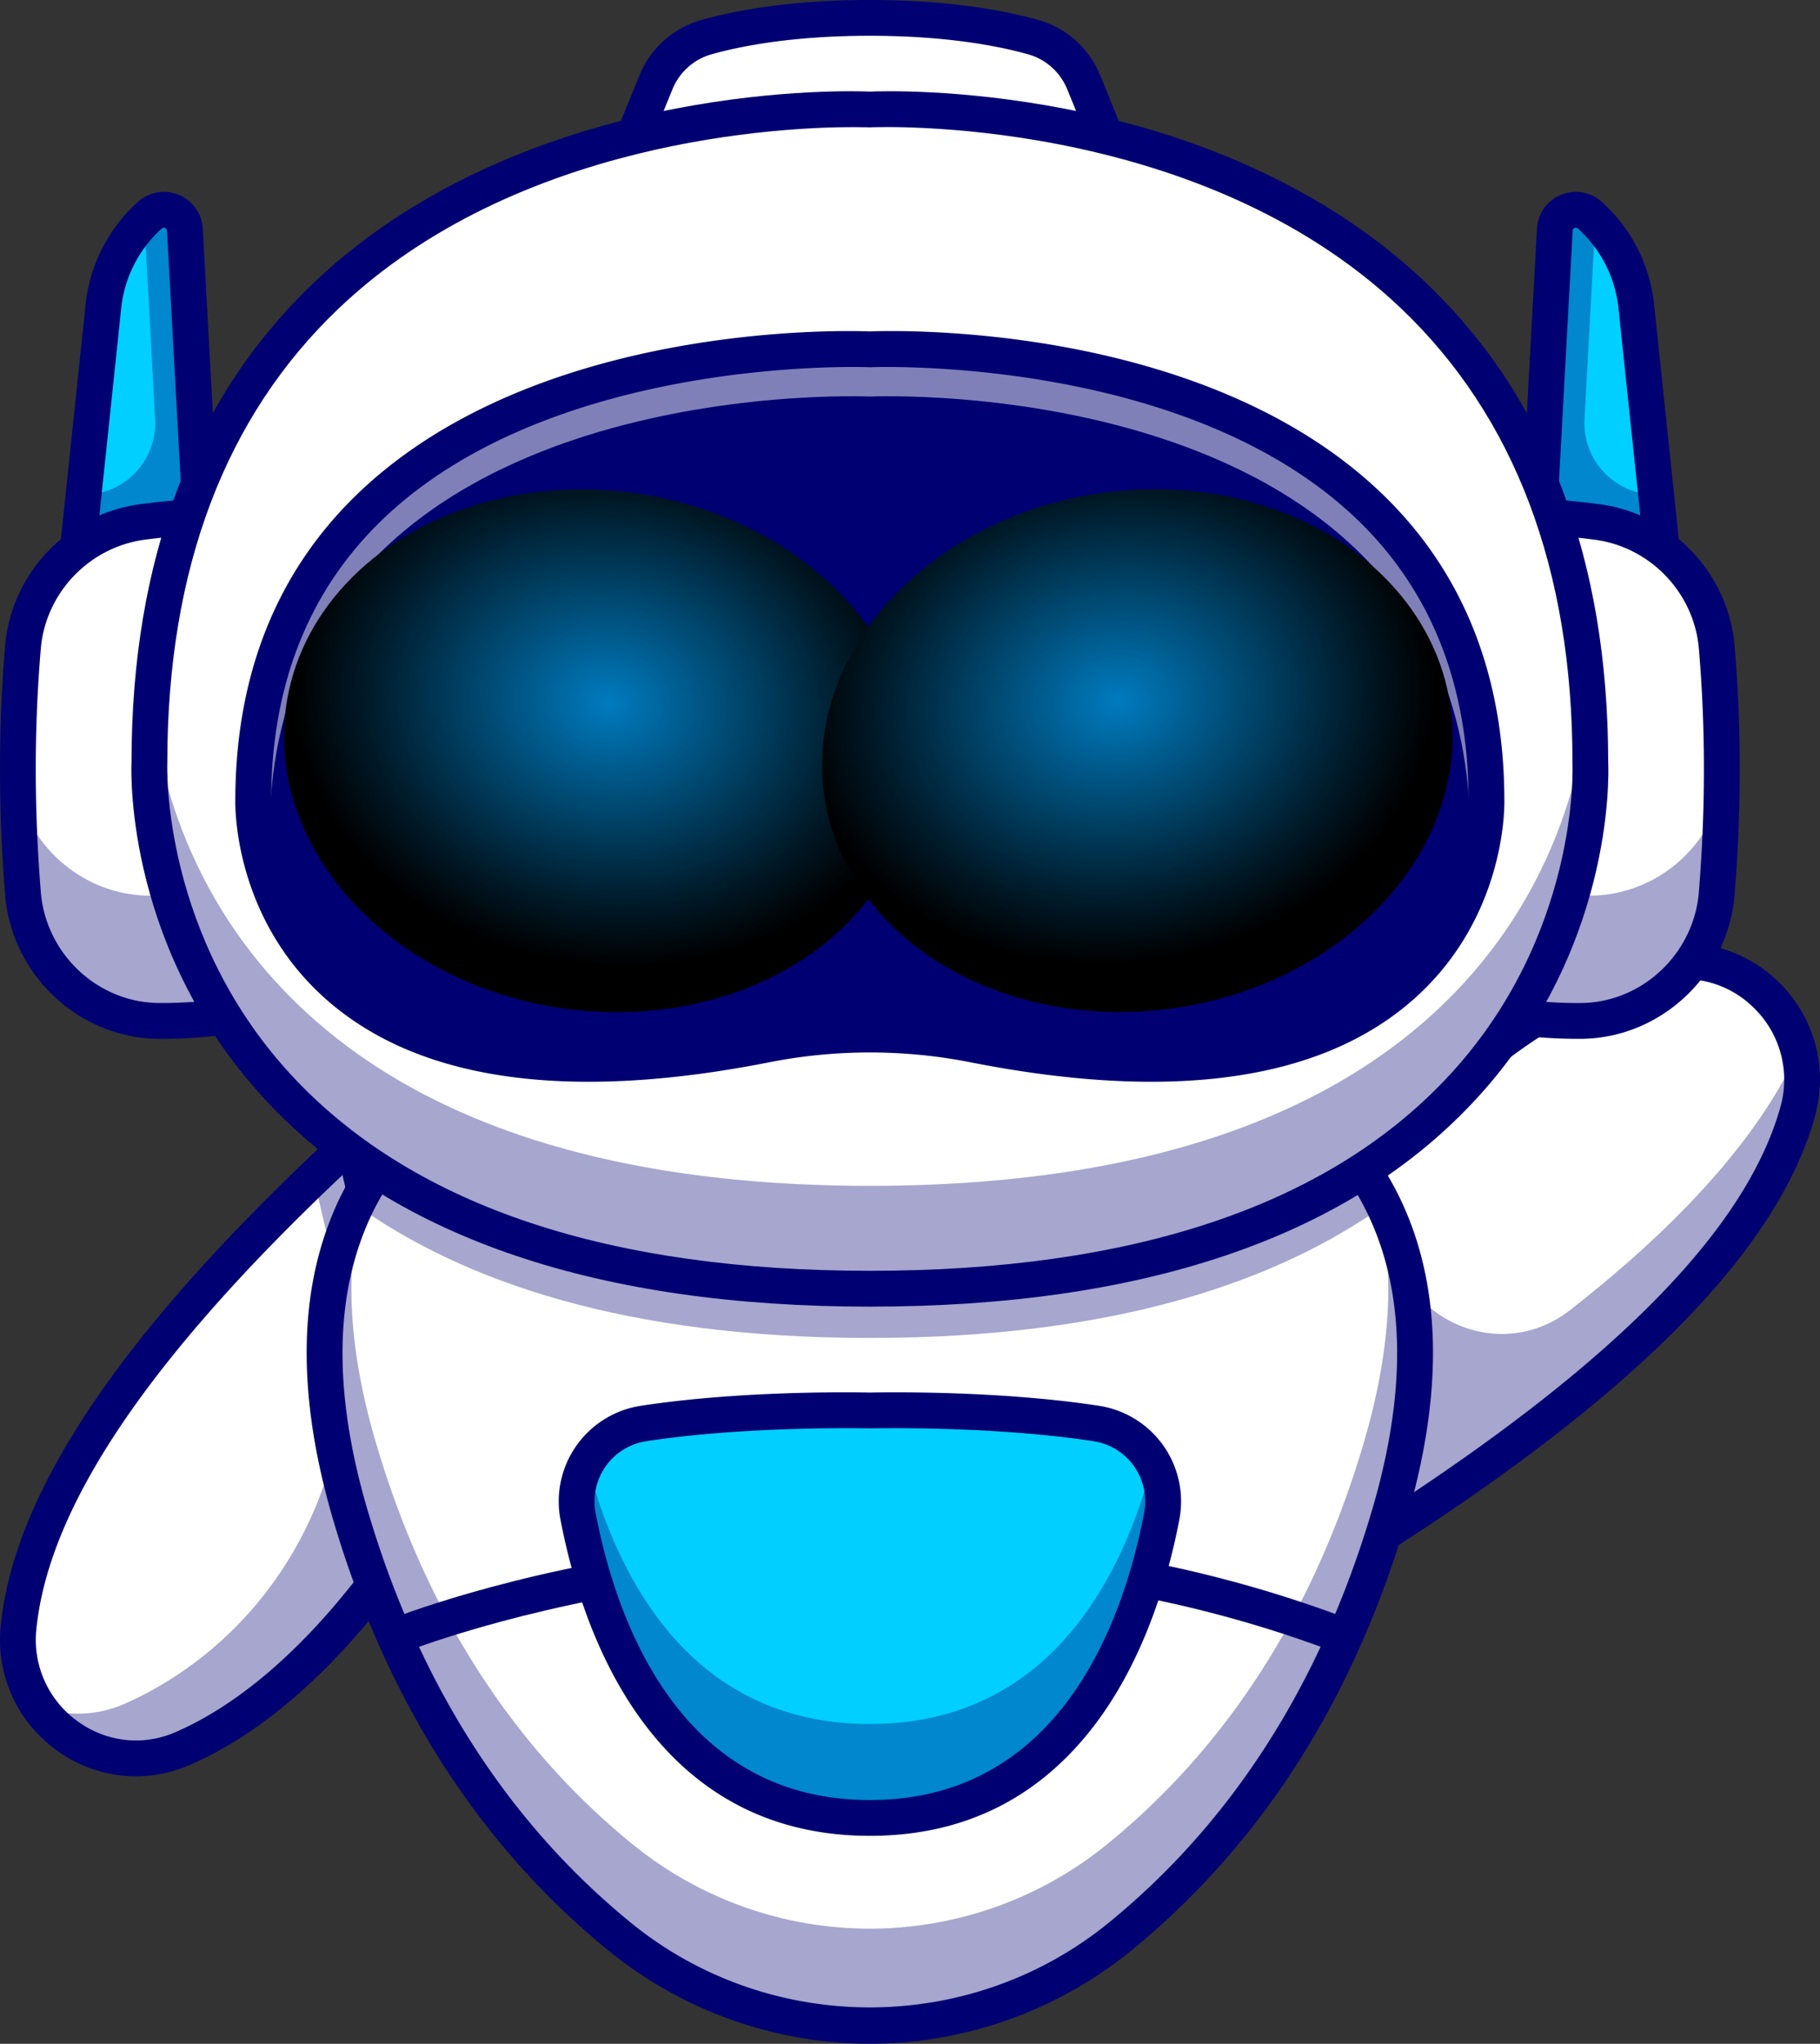 <svg xmlns="http://www.w3.org/2000/svg" xmlns:xlink="http://www.w3.org/1999/xlink" viewBox="0 0 2164.79 2430.37"><rect x="0" y="0" width="2164.79" height="2430.37" fill="#333333" stroke="none"/><defs><style>.cls-1{isolation:isolate;}.cls-2{fill:#fff;}.cls-3{opacity:0.35;}.cls-4{fill:#000072;}.cls-5{fill:#00cfff;}.cls-6{opacity:0.5;}.cls-7,.cls-8{mix-blend-mode:screen;}.cls-7{fill:url(#radial-gradient);}.cls-8{fill:url(#radial-gradient-2);}</style><radialGradient id="radial-gradient" cx="1142.82" cy="-14446.89" r="388.63" gradientTransform="matrix(0, 0.97, -0.8, 0, -10787.13, -212.95)" gradientUnits="userSpaceOnUse"><stop offset="0" stop-color="#007bbf"/><stop offset="0.22" stop-color="#005f93"/><stop offset="0.76" stop-color="#001b2a"/><stop offset="1"/></radialGradient><radialGradient id="radial-gradient-2" cx="6889.44" cy="-15451.95" r="388.63" gradientTransform="matrix(-0.97, 0, 0, 0.8, 8020.81, 13192.68)" xlink:href="#radial-gradient"/></defs><g class="cls-1"><g id="Layer_1" data-name="Layer 1"><path class="cls-2" d="M1622.86,1393.48S1780.39,1192.66,1971,1147c104-24.94,196.06,72.51,167.15,175.5-37,131.94-171.68,303.53-492.32,501Z"/><g class="cls-3"><path class="cls-4" d="M1654.58,1461.46l-5.27-98.8c-17,18.78-26.45,30.82-26.45,30.82l22.93,430c320.64-197.5,455.28-369.09,492.32-501a140.06,140.06,0,0,0,1-72.93c-40.46,89.14-123.84,193.13-271.94,308.59C1783.21,1623.6,1660.25,1567.82,1654.58,1461.46Z"/></g><path class="cls-4" d="M1645.79,1844.77a21.28,21.28,0,0,1-21.25-20.15l-22.93-430a21.3,21.3,0,0,1,4.5-14.27c6.62-8.44,164.36-207.18,359.89-254.07,55.81-13.38,113.05,3.44,153.06,45,40.52,42.11,55.3,100.78,39.54,156.93-44.06,156.94-208,324.8-501.3,513.18A21.35,21.35,0,0,1,1645.79,1844.77Zm-1.24-444.2,20.53,385c264.76-174.21,412.93-327.78,452.54-468.87a119.16,119.16,0,0,0-29.23-115.9c-29.43-30.58-71.49-43-112.47-33.14C1813.15,1206.69,1672.33,1367.26,1644.55,1400.57Z"/><path class="cls-2" d="M517.1,1776.08s-120.22,225.14-300,303.27C119,2122,11.47,2042,22,1935.58c13.55-136.37,116.3-328.75,397.73-579Z"/><g class="cls-3"><path class="cls-4" d="M419.77,1356.61q-24.36,21.66-46.9,42.73l25.87,111.49c44.5,191.78-37.58,392.82-207.1,492.94A396.53,396.53,0,0,1,148,2026.15a136.81,136.81,0,0,1-101.77,3.51c36,52,105.56,78.11,170.94,49.69,179.73-78.13,300-303.27,300-303.27Z"/></g><path class="cls-4" d="M161.59,2112.31a160,160,0,0,1-94.51-31.17c-47.23-34.42-72-89.62-66.21-147.66,16.1-162.21,148.41-356,404.46-592.51a21.29,21.29,0,0,1,35.17,10.83l97.34,419.47a21.31,21.31,0,0,1-2,14.84c-5,9.46-125.84,232.6-310.25,312.76A160.45,160.45,0,0,1,161.59,2112.31Zm245.78-715C176.92,1614.88,57.7,1791.87,43.22,1937.69a119.19,119.19,0,0,0,48.93,109.06c34.3,25,77.85,29.89,116.51,13.08C362.44,1993,473,1810.49,494.52,1772.88Z"/><path class="cls-2" d="M1652.15,1802.72c-70.6,238.45-192.22,396-319.69,500a470.17,470.17,0,0,1-595.71,0c-127.42-104-249.09-261.54-319.64-500-47.45-160.36-36.86-280.17,6.71-369.71,138.54-284.79,610.81-263,610.81-263s473.08-21.81,611.19,263.73C1689.07,1523.19,1699.45,1642.79,1652.15,1802.72Z"/><g class="cls-3"><path class="cls-4" d="M1645.82,1433.71c-127,90.23-319.59,157.31-611.19,157.31-291.39,0-483.77-67.4-610.81-158,138.54-284.79,610.81-263,610.81-263S1507.71,1148.17,1645.82,1433.71Z"/></g><g class="cls-3"><path class="cls-4" d="M1633.29,1410.26c25.31,79.19,26.09,179.52-11.53,306.66-67.1,226.74-182.76,376.52-303.93,475.4a447,447,0,0,1-566.4,0c-121.18-98.88-236.84-248.66-303.93-475.4-37.63-127.14-36.85-227.47-11.54-306.66-53.41,91.68-70.44,218.11-18.85,392.44,70.57,238.47,192.21,396,319.66,500a470.19,470.19,0,0,0,595.72,0c127.44-104,249.09-261.54,319.66-500C1703.73,1628.37,1686.7,1501.94,1633.29,1410.26Z"/></g><path class="cls-4" d="M1592.08,1966.15c-296.08-113.1-583-107.21-771.65-82.36-205,27-341.5,81.65-342.86,82.2l-16-39.44c5.7-2.31,141.9-56.94,351.92-84.78,193.82-25.69,488.85-31.85,793.78,84.62Z"/><path class="cls-4" d="M1034.63,2430.37A493.87,493.87,0,0,1,723.32,2319.2c-153.58-125.32-263.47-297.06-326.62-510.46C341.37,1621.77,358,1470,446,1357.57c173.84-221.89,561.13-210,588.59-208.9,27.36-1.13,414.72-13,588.58,208.9,88.07,112.4,104.67,264.2,49.34,451.17-63.14,213.39-173,385.13-326.61,510.46A493.89,493.89,0,0,1,1034.63,2430.37Zm-20.9-1239.44c-81.67,0-392.79,12.28-534.26,193-79,100.93-93.14,239.8-42,412.76,60.68,205,165.89,369.74,312.71,489.55,164.81,134.47,404,134.48,568.81,0,146.83-119.81,252-284.53,312.71-489.55,51.2-173,37.06-311.91-42-412.85-163.06-208.13-550.23-192.76-554.11-192.59l-1-21-1,21.06C1033.15,1191.21,1026.05,1190.93,1013.73,1190.93Z"/><path class="cls-5" d="M1034.67,2161.82c243.31,0,322-227.57,347.15-358.75a93.79,93.79,0,0,0-78.09-110.32c-124.19-19-269.08-15.45-269.08-15.45s-144.89-3.6-269.08,15.45a93.78,93.78,0,0,0-78.08,110.32c25.15,131.18,103.84,358.75,347.14,358.75"/><g class="cls-3"><path class="cls-4" d="M1034.67,2050.09h0c-215.88,0-302.16-179.15-336.43-311.18a93.13,93.13,0,0,0-10.71,64.16c25.15,131.18,103.84,358.75,347.14,358.75h0c243.31,0,322-227.57,347.15-358.75a93.18,93.18,0,0,0-10.71-64.16C1336.83,1870.94,1250.55,2050.09,1034.67,2050.09Z"/></g><path class="cls-4" d="M1034.67,2183.1v-42.57c226.91,0,301.8-213.94,326.25-341.47a72.5,72.5,0,0,0-60.42-85.27c-120.81-18.54-263.9-15.26-265.32-15.22h-1c-1.43,0-144.53-3.31-265.33,15.22a72.5,72.5,0,0,0-60.41,85.27c24.45,127.53,99.35,341.47,326.25,341.47v42.57c-113.92,0-205.64-46.75-272.61-139-56.14-77.3-82.89-171.58-95.44-237.07a115,115,0,0,1,95.75-135.35c122.12-18.73,261.13-16,272.31-15.71,11.2-.26,150.2-3,272.31,15.71a115.05,115.05,0,0,1,95.76,135.35c-12.55,65.48-39.3,159.77-95.44,237.07C1240.31,2136.35,1148.59,2183.1,1034.67,2183.1Z"/><path class="cls-2" d="M1034.63,164.07c164,0,292.62,27.36,292.62,27.36L1289,97.94a91.69,91.69,0,0,0-59.86-53.72c-38.23-10.75-102-22.94-194.54-22.94S878.33,33.47,840.09,44.22a91.71,91.71,0,0,0-59.86,53.72L742,191.43S870.66,164.07,1034.63,164.07Z"/><path class="cls-4" d="M1327.24,212.71a21.48,21.48,0,0,1-4.42-.46c-1.26-.27-128.58-26.9-288.18-26.9S747.71,212,746.45,212.25a21.28,21.28,0,0,1-24.12-28.87l38.2-93.49a112.23,112.23,0,0,1,73.79-66.15C872.82,12.91,938.81,0,1034.64,0s161.81,12.91,200.3,23.74a112.19,112.19,0,0,1,73.79,66.15l38.21,93.49a21.27,21.27,0,0,1-19.7,29.33ZM1034.64,42.56c-91,0-152.88,12-188.79,22.15A70.87,70.87,0,0,0,799.93,106L776.4,163.55a1616.42,1616.42,0,0,1,516.46,0L1269.34,106a70.88,70.88,0,0,0-45.93-41.28C1187.5,54.61,1125.6,42.56,1034.64,42.56Z"/><path class="cls-5" d="M88.77,689.44,123,364.36A170,170,0,0,1,178.21,255.9h0c15.59-14.07,40.53-3.78,41.68,17.18l22.79,416.36Z"/><g class="cls-3"><path class="cls-4" d="M218.88,254.78c-1.44-26.36-40.67-25.29-40.67,1.12h0c-2.26,2-4.45,4.15-6.59,6.3l12.93,236.23a85.26,85.26,0,0,1-85.14,89.93h0L88.77,689.44H242.68Z"/></g><path class="cls-4" d="M242.68,710.73H88.77a21.3,21.3,0,0,1-21.16-23.52l34.22-325.08A191,191,0,0,1,164,240.1a46.26,46.26,0,0,1,77.17,31.82l22.8,416.36a21.3,21.3,0,0,1-21.25,22.45ZM112.41,668.16H220.2L198.63,274.25a3.7,3.7,0,0,0-6.17-2.55,148.49,148.49,0,0,0-48.3,94.89Z"/><path class="cls-2" d="M272.89,1208.15a547.88,547.88,0,0,1-83.1,5.91c-85.28-.18-155.54-66.6-162.45-151.61-9.69-119.31-6.17-220.47,0-292.93A164.24,164.24,0,0,1,169.71,620.65c22.26-2.91,42.83-4.79,60.07-6a51.49,51.49,0,0,1,54.92,47.67l35.56,486.41A56,56,0,0,1,272.89,1208.15Z"/><g class="cls-3"><path class="cls-4" d="M320.26,1148.74,309.75,1005a56,56,0,0,1-47.5,54.22,547.88,547.88,0,0,1-83.1,5.91c-75.49-.16-139.17-52.23-157.6-123.15.57,37.55,2.33,77.84,5.79,120.51,6.91,85,77.17,151.43,162.45,151.61a547.88,547.88,0,0,0,83.1-5.91A56,56,0,0,0,320.26,1148.74Z"/></g><path class="cls-4" d="M191.05,1235.34h-1.3c-95.18-.2-175.83-75.38-183.62-171.16C-2,963.52-2,863.78,6.13,767.71c7.35-86.2,75-156.92,160.82-168.16,20-2.61,40.61-4.67,61.36-6.12a73,73,0,0,1,77.62,67.35l35.56,486.41a77.61,77.61,0,0,1-65.41,82A568.2,568.2,0,0,1,191.05,1235.34Zm42.33-599.53c-.7,0-1.4,0-2.11.08-19.9,1.39-39.68,3.36-58.79,5.86C106.32,650.42,54.2,704.91,48.55,771.32c-8,93.73-8,191.1,0,289.41,6,73.89,68.06,131.89,141.28,132h1.21a525.5,525.5,0,0,0,78.64-5.67h0A34.82,34.82,0,0,0,299,1150.3L263.48,663.88A30.3,30.3,0,0,0,233.38,635.81Z"/><path class="cls-5" d="M1980.49,689.44l-34.22-325.08a170,170,0,0,0-55.21-108.46h0c-15.6-14.07-40.53-3.78-41.68,17.18l-22.79,416.36Z"/><g class="cls-3"><path class="cls-4" d="M1850.38,254.78c1.45-26.36,40.68-25.29,40.68,1.12h0c2.26,2,4.44,4.15,6.58,6.3l-12.93,236.23a85.27,85.27,0,0,0,85.14,89.93h0l10.64,101.08h-153.9Z"/></g><path class="cls-4" d="M1980.49,710.73h-153.9a21.29,21.29,0,0,1-21.25-22.45l22.79-416.36a46.26,46.26,0,0,1,77.18-31.82,191,191,0,0,1,62.13,122l34.22,325.09a21.29,21.29,0,0,1-21.17,23.51Zm-131.43-42.57h107.8l-31.75-301.57a148.55,148.55,0,0,0-48.31-94.89,3.7,3.7,0,0,0-6.17,2.55Z"/><path class="cls-2" d="M1796.38,1208.15a547.84,547.84,0,0,0,83.09,5.91c85.29-.18,155.54-66.6,162.45-151.61,9.7-119.31,6.18-220.47,0-292.93a164.25,164.25,0,0,0-142.37-148.87c-22.27-2.91-42.84-4.79-60.08-6a51.5,51.5,0,0,0-54.92,47.67L1749,1148.74A56,56,0,0,0,1796.38,1208.15Z"/><g class="cls-3"><path class="cls-4" d="M1749,1148.74,1759.52,1005a56,56,0,0,0,47.5,54.22,547.84,547.84,0,0,0,83.09,5.91c75.5-.16,139.18-52.23,157.6-123.15-.57,37.55-2.32,77.84-5.79,120.51-6.91,85-77.16,151.43-162.45,151.61a547.84,547.84,0,0,1-83.09-5.91A56,56,0,0,1,1749,1148.74Z"/></g><path class="cls-4" d="M1878.22,1235.34a568.43,568.43,0,0,1-85-6.15,77.61,77.61,0,0,1-65.4-82l35.56-486.41A72.82,72.82,0,0,1,1841,593.43c20.74,1.45,41.38,3.51,61.35,6.12,85.84,11.24,153.47,82,160.81,168.16,8.18,96,8.18,195.77,0,296.47-7.78,95.78-88.43,171-183.61,171.16Zm-42.33-599.53a30.3,30.3,0,0,0-30.1,28.07l-35.56,486.41a34.84,34.84,0,0,0,29.35,36.82h0a525.46,525.46,0,0,0,78.63,5.67h1.22c73.22-.15,135.28-58.15,141.28-132,8-98.35,8-195.72,0-289.41-5.66-66.41-57.77-120.91-123.93-129.57-19.12-2.5-38.9-4.47-58.79-5.86C1837.3,635.84,1836.59,635.81,1835.89,635.81Z"/><path class="cls-2" d="M1034.63,1532.51c890.76,0,856.94-625.89,856.94-625.89,0-820.83-856.94-776.37-856.94-776.37S177.7,85.79,177.7,906.62C177.7,906.62,146.92,1532.51,1034.63,1532.51Z"/><g class="cls-3"><path class="cls-4" d="M1889.38,836.68c-15.06,150.54-122.51,573.46-854.75,573.46S195.12,984.43,180,835.21q-2.23,34.57-2.28,71.41s-30.78,625.89,856.93,625.89c890.76,0,856.94-625.89,856.94-625.89Q1891.57,870.53,1889.38,836.68Z"/></g><path class="cls-4" d="M910.67,1242.39a642,642,0,0,1,247.93,0c620.35,122.12,609.45-290,609.45-290,0-570.48-733.42-536.92-733.42-536.92S301.21,381.87,301.21,952.35C301.21,952.35,290.32,1364.51,910.67,1242.39Z"/><path class="cls-4" d="M1763.76,879.8c-18.19,103.09-113,342.43-605.16,245.55a642,642,0,0,0-247.93,0c-492.13,96.88-587-142.46-605.17-245.55a606.67,606.67,0,0,0-4.29,72.55s-10.89,412.16,609.46,290a642,642,0,0,1,247.93,0c620.35,122.12,609.45-290,609.45-290A604.59,604.59,0,0,0,1763.76,879.8Z"/><g class="cls-6"><path class="cls-2" d="M320.42,994.41c0-555.54,714.21-522.86,714.21-522.86s714.21-32.68,714.21,522.86c0,0,1.2,46.33-20.87,102.84,41.91-74.17,40.08-144.9,40.08-144.9,0-570.48-733.42-536.92-733.42-536.92S301.21,381.87,301.21,952.35c0,0-1.82,70.73,40.09,144.9C319.23,1040.74,320.42,994.41,320.42,994.41Z"/></g><path class="cls-4" d="M700,1286.38c-130.39,0-233.06-31.15-306.59-93.26-114.3-96.55-113.71-231.64-113.52-241C280,802.13,329.34,679,426.64,586c213.67-204.12,581.67-192.93,608-191.87,26.3-1.09,394.31-12.25,608,191.87,97.29,93,146.65,216.13,146.7,366.11.19,9.38.78,144.46-113.51,241-110.08,93-285.47,116.59-521.33,70.15a617.81,617.81,0,0,0-239.71,0h0Q797.33,1286.4,700,1286.38Zm334.6-77.41a662.73,662.73,0,0,1,128.07,12.54c222.14,43.73,385.35,23.39,485.11-60.46,100.43-84.41,99-207,99-208.19,0-.15,0-.36,0-.51,0-138-44.89-250.82-133.42-335.46-203.65-194.69-574-180.36-577.75-180.2-.64,0-1.29,0-1.93,0-3.69-.17-374.1-14.49-577.75,180.2-88.54,84.64-133.43,197.5-133.43,335.46v.56c0,1.18-1.48,123.73,98.95,208.14,99.76,83.85,263,104.19,485.12,60.46h0A662.67,662.67,0,0,1,1034.64,1209Z"/><path class="cls-5" d="M591,966.08A34.42,34.42,0,0,1,558.68,920C577.5,868.08,637.84,828,705.43,822.5c69.16-5.63,128.2,26,162.25,86.78a34.4,34.4,0,0,1-60,33.62c-27.83-49.68-72.51-53.83-96.64-51.84-43.72,3.56-79.54,29.94-87.67,52.34A34.42,34.42,0,0,1,591,966.08Z"/><path class="cls-5" d="M1478.25,966.08a34.42,34.42,0,0,1-32.34-22.68c-8.12-22.4-43.94-48.78-87.66-52.34-24.14-2-68.82,2.15-96.64,51.84a34.4,34.4,0,1,1-60-33.62c34.05-60.78,93.15-92.42,162.25-86.78,67.6,5.51,127.93,45.58,146.74,97.45a34.42,34.42,0,0,1-32.33,46.13Z"/><path class="cls-4" d="M1034.64,1553.79c-321.78,0-561.86-80.81-713.59-240.18C150.11,1134.06,155.77,921.36,156.42,906.15c.09-241.67,73.34-433.7,217.69-570.76,134.81-128,307.54-182.72,428.71-206.09,125-24.11,220-20.88,231.82-20.35,11.79-.53,106.85-3.76,231.81,20.35,121.16,23.37,293.9,78.1,428.7,206.09,144.35,137.05,217.59,329.06,217.7,570.7.73,15.58,7.2,227.52-162.64,406.78C1598.76,1472.73,1358,1553.79,1034.64,1553.79ZM1014,151.17c-81.37,0-398.56,13.6-610.79,215.29C267.69,495.25,199,677,199,906.62l0,1c-.09,2-7.69,208.37,153.48,377.18,143.43,150.21,373,226.38,682.21,226.38,311.22,0,541.57-76.59,684.67-227.63,160.22-169.11,151.12-373.78,151-375.83l0-1.15c0-229.64-68.71-411.37-204.22-540.16-243.92-231.81-626.5-215.14-630.34-215l-1.09.06-1.11-.06C1033,151.48,1026.14,151.17,1014,151.17Z"/><ellipse class="cls-7" cx="712.69" cy="892.72" rx="309.36" ry="376.17" transform="translate(-272.41 1471.04) rotate(-81.81)"/><ellipse class="cls-8" cx="1352.69" cy="892.72" rx="376.17" ry="309.36" transform="translate(-113.33 201.69) rotate(-8.19)"/></g></g></svg>